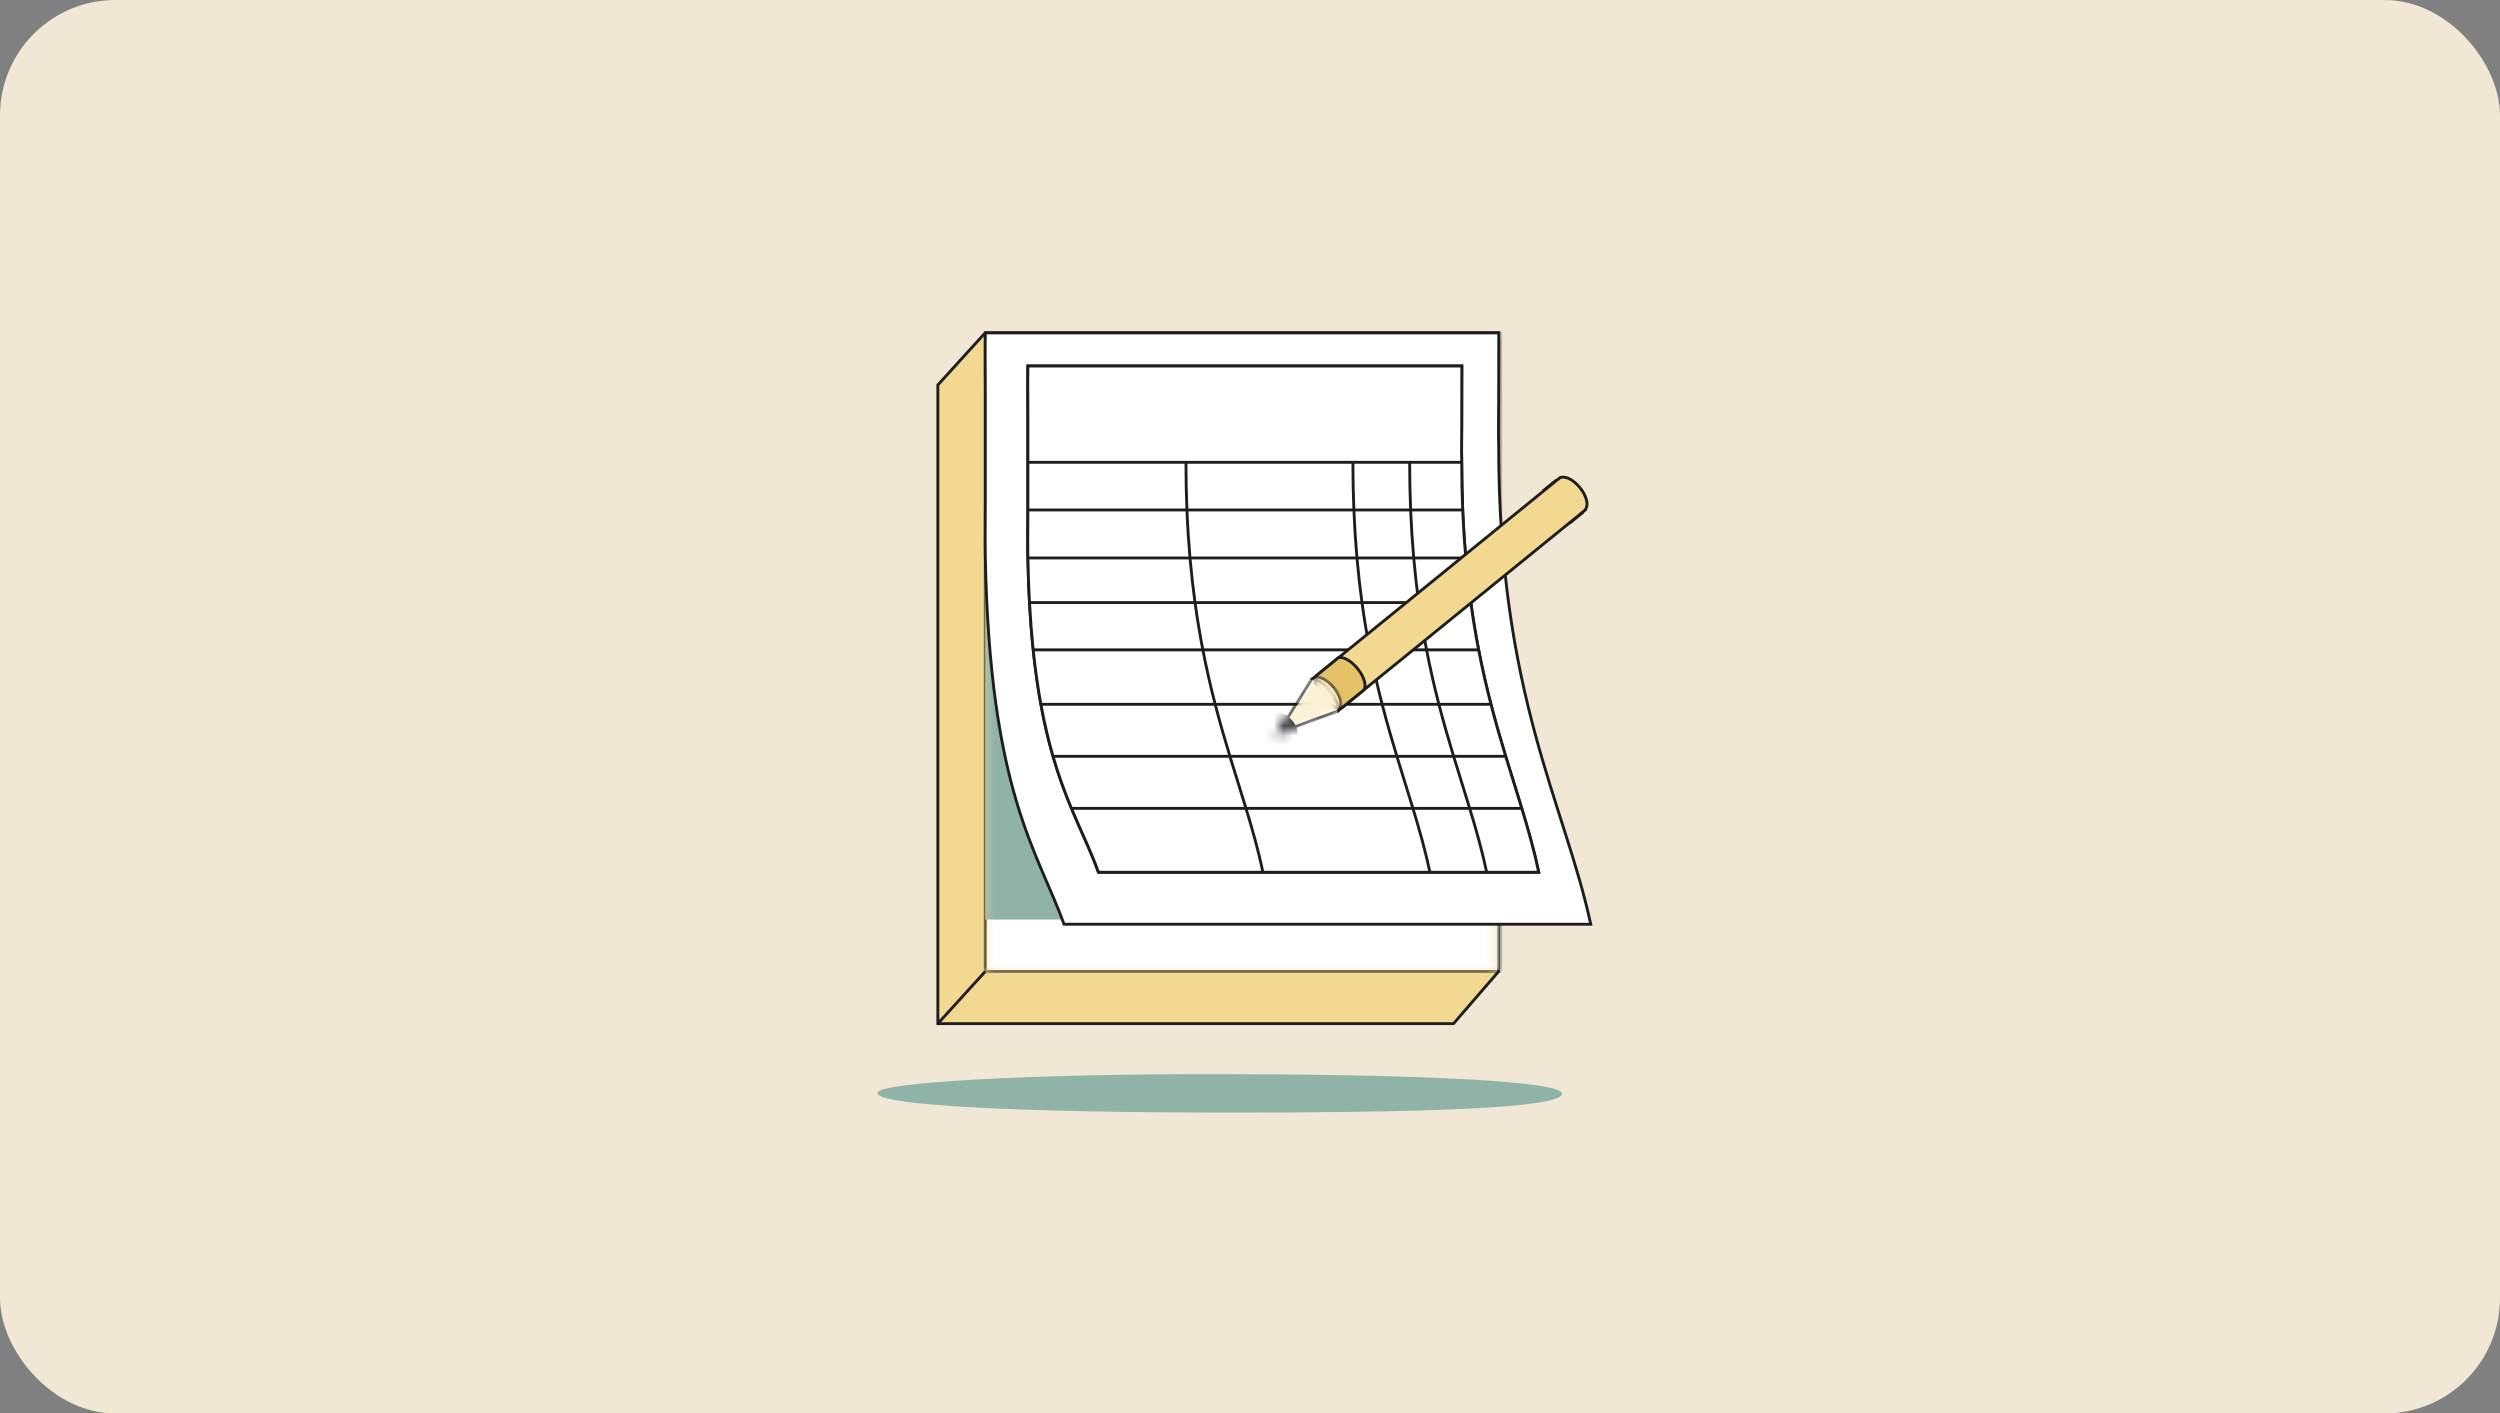 <svg width="260" height="147" viewBox="0 0 260 147" fill="none" xmlns="http://www.w3.org/2000/svg">
<rect x="0" y="0" width="260" height="147" fill="#808080" stroke="none"/>
<rect width="260" height="147" rx="12" fill="#F0E7D5"/>
<path d="M97.537 40.032L102.457 34.62H155.843V101.044L151.168 106.456H97.537V40.032Z" fill="#F2D891"/>
<path d="M97.537 106.456H151.168L155.843 101.044V34.62H102.457L97.537 40.032V106.456ZM97.537 106.456L102.457 101.044" stroke="#1D1D1D" stroke-width="0.3"/>
<mask id="mask0_378_6304" style="mask-type:alpha" maskUnits="userSpaceOnUse" x="102" y="34" width="54" height="68">
<path d="M102.461 34.62H155.6V101.044H102.461V34.62Z" fill="white" stroke="#1D1D1D" stroke-width="0.3"/>
</mask>
<g mask="url(#mask0_378_6304)">
<path d="M102.461 34.62H156.092V101.044H102.461V34.62Z" fill="white" stroke="#1D1D1D" stroke-width="0.3"/>
<g style="mix-blend-mode:multiply">
<path d="M102.461 34.62H155.6V95.631H102.461V34.62Z" fill="#90B3A8"/>
</g>
</g>
<path d="M102.473 34.62C102.438 36.59 102.473 38.656 102.473 40.846V41.121C102.473 44.596 102.473 48.342 102.473 52.111C102.473 54.024 102.436 56.01 102.473 57.94C102.941 82.326 107.886 88.491 110.665 96.123H165.437C162.739 83.584 155.859 72.276 155.859 46.318C155.818 44.808 155.859 43.269 155.859 41.712C155.859 39.173 155.879 36.833 155.872 34.62H102.473Z" fill="white" stroke="#1D1D1D" stroke-width="0.3"/>
<path d="M106.9 38.065C106.871 39.751 106.9 41.52 106.9 43.394V43.63C106.9 46.605 106.9 49.81 106.9 53.037C106.9 54.674 106.87 56.374 106.9 58.026C107.292 78.901 111.917 84.179 114.24 90.712H160.026C157.77 79.978 152.02 70.298 152.02 48.079C151.985 46.785 152.02 45.468 152.02 44.136C152.02 41.962 152.036 39.959 152.03 38.065H106.9Z" fill="#FCF1D4" stroke="#1D1D1D" stroke-width="0.3"/>
<path d="M106.9 38.065C106.871 39.751 106.9 41.52 106.9 43.394V43.63C106.9 45.067 106.9 46.558 106.9 48.079C106.9 49.706 106.9 51.369 106.9 53.037C106.9 54.674 106.87 56.374 106.9 58.026C106.931 59.667 106.988 61.21 107.068 62.666C107.165 64.431 107.295 66.066 107.454 67.586C107.672 69.677 107.943 71.551 108.253 73.245C108.627 75.288 109.056 77.07 109.516 78.657C110.122 80.748 110.78 82.502 111.432 84.069C112.462 86.548 113.476 88.562 114.24 90.712H160.026C159.56 88.493 158.944 86.319 158.261 84.069C157.732 82.329 157.162 80.543 156.59 78.657C156.072 76.949 155.552 75.159 155.058 73.245C154.601 71.475 154.166 69.6 153.776 67.586C153.475 66.034 153.2 64.398 152.962 62.666C152.759 61.193 152.583 59.65 152.44 58.026C152.3 56.442 152.191 54.782 152.119 53.037C152.054 51.456 152.02 49.805 152.02 48.079C151.985 46.785 152.02 45.468 152.02 44.136C152.02 41.962 152.036 39.959 152.03 38.065H106.9Z" fill="white"/>
<path d="M106.9 53.037C106.9 54.674 106.87 56.374 106.9 58.026M106.9 53.037H152.119M106.9 53.037C106.9 51.369 106.9 49.706 106.9 48.079M106.9 58.026H152.44M106.9 58.026C106.931 59.667 106.988 61.21 107.068 62.666M152.02 48.079C151.985 46.785 152.02 45.468 152.02 44.136C152.02 41.962 152.036 39.959 152.03 38.065H106.9C106.871 39.751 106.9 41.52 106.9 43.394V43.63C106.9 45.067 106.9 46.558 106.9 48.079M152.02 48.079C152.02 49.805 152.054 51.456 152.119 53.037M152.02 48.079H106.9M152.119 53.037C152.191 54.782 152.3 56.442 152.44 58.026M152.44 58.026C152.583 59.65 152.759 61.193 152.962 62.666M107.068 62.666H152.962M107.068 62.666C107.165 64.431 107.295 66.066 107.454 67.586M152.962 62.666C153.2 64.398 153.475 66.034 153.776 67.586M107.454 67.586H153.776M107.454 67.586C107.672 69.677 107.943 71.551 108.253 73.245M153.776 67.586C154.166 69.6 154.601 71.475 155.058 73.245M108.253 73.245H155.058M108.253 73.245C108.627 75.288 109.056 77.07 109.516 78.657M155.058 73.245C155.552 75.159 156.072 76.949 156.59 78.657M109.516 78.657H156.59M109.516 78.657C110.122 80.748 110.78 82.502 111.432 84.069M156.59 78.657C157.162 80.543 157.732 82.329 158.261 84.069M111.432 84.069C112.462 86.548 113.476 88.562 114.24 90.712H160.026C159.56 88.493 158.944 86.319 158.261 84.069M111.432 84.069H158.261" stroke="#1D1D1D" stroke-width="0.3"/>
<path d="M154.612 90.708C154.145 88.489 153.53 86.315 152.846 84.066C152.317 82.325 151.748 80.54 151.176 78.654C150.658 76.946 150.138 75.155 149.644 73.241C149.187 71.472 148.752 69.597 148.362 67.583C148.06 66.03 147.786 64.395 147.548 62.663C147.345 61.19 147.169 59.646 147.026 58.023C146.886 56.439 146.777 54.778 146.705 53.033C146.64 51.452 146.605 49.801 146.605 48.075" stroke="#1D1D1D" stroke-width="0.3"/>
<path d="M148.709 90.708C148.243 88.489 147.627 86.315 146.944 84.066C146.415 82.325 145.846 80.54 145.274 78.654C144.756 76.946 144.235 75.155 143.741 73.241C143.284 71.472 142.85 69.597 142.459 67.583C142.158 66.03 141.883 64.395 141.645 62.663C141.443 61.19 141.267 59.646 141.124 58.023C140.984 56.439 140.875 54.778 140.803 53.033C140.738 51.452 140.703 49.801 140.703 48.075" stroke="#1D1D1D" stroke-width="0.3"/>
<path d="M131.346 90.708C130.88 88.489 130.264 86.315 129.581 84.066C129.052 82.325 128.482 80.54 127.91 78.654C127.392 76.946 126.872 75.155 126.378 73.241C125.921 71.472 125.486 69.597 125.096 67.583C124.795 66.03 124.52 64.395 124.282 62.663C124.08 61.19 123.904 59.646 123.76 58.023C123.62 56.439 123.511 54.778 123.44 53.033C123.375 51.452 123.34 49.801 123.34 48.075" stroke="#1D1D1D" stroke-width="0.3"/>
<path fill-rule="evenodd" clip-rule="evenodd" d="M160.764 50.868C161.239 51.001 161.9 51.506 162.487 52.228C163.067 52.942 163.424 53.682 163.465 54.174L164.443 53.379L161.751 50.066L160.764 50.868Z" fill="#F2D891"/>
<path d="M160.764 50.868L160.713 51.049L160.364 50.951L160.645 50.723L160.764 50.868ZM163.465 54.174L163.583 54.32L163.308 54.544L163.278 54.19L163.465 54.174ZM164.443 53.379L164.589 53.261L164.707 53.406L164.562 53.524L164.443 53.379ZM161.751 50.066L161.632 49.92L161.778 49.802L161.896 49.948L161.751 50.066ZM160.814 50.688C161.085 50.763 161.391 50.939 161.699 51.18C162.009 51.422 162.331 51.739 162.632 52.11L162.341 52.347C162.056 51.995 161.753 51.699 161.468 51.475C161.18 51.25 160.918 51.106 160.713 51.049L160.814 50.688ZM162.632 52.11C163.221 52.835 163.606 53.611 163.652 54.158L163.278 54.19C163.242 53.753 162.912 53.049 162.341 52.347L162.632 52.11ZM163.347 54.029L164.325 53.233L164.562 53.524L163.583 54.32L163.347 54.029ZM164.298 53.497L161.605 50.184L161.896 49.948L164.589 53.261L164.298 53.497ZM161.869 50.212L160.882 51.014L160.645 50.723L161.632 49.92L161.869 50.212Z" fill="#1D1D1D"/>
<path d="M136.967 71.317C136.67 70.951 136.676 70.453 136.982 70.205L162.148 49.75L162.152 49.755C162.154 49.753 162.155 49.752 162.157 49.75C162.613 49.38 163.578 49.812 164.312 50.715C164.953 51.503 165.206 52.389 164.958 52.849C164.932 52.927 164.891 52.998 164.838 53.059L164.841 53.063L164.816 53.083C164.785 53.116 164.749 53.145 164.71 53.169L139.675 73.518C139.369 73.766 138.88 73.671 138.583 73.305L136.967 71.317Z" fill="#F2D891" stroke="#1D1D1D" stroke-width="0.3"/>
<path d="M136.536 70.566C137.033 70.683 137.706 71.174 138.291 71.894C138.873 72.61 139.216 73.365 139.233 73.875L141.792 71.795L141.791 71.793C142.182 71.435 141.915 70.434 141.182 69.533C140.437 68.617 139.493 68.15 139.073 68.492C139.049 68.511 139.028 68.533 139.008 68.556L136.536 70.566Z" fill="#E5C267" stroke="#1D1D1D" stroke-width="0.3"/>
<mask id="mask1_378_6304" style="mask-type:alpha" maskUnits="userSpaceOnUse" x="132" y="70" width="8" height="7">
<path d="M138.999 74.004L132.923 76.227L136.34 70.734C136.407 70.627 136.498 70.55 136.602 70.503C137.086 70.196 138.016 70.626 138.725 71.498C139.38 72.303 139.626 73.215 139.347 73.675C139.282 73.824 139.164 73.943 138.999 74.004Z" fill="#D9D9D9" stroke="black" stroke-width="0.3"/>
</mask>
<g mask="url(#mask1_378_6304)">
<path d="M138.999 74.004L132.923 76.227L136.34 70.734C136.407 70.627 136.498 70.55 136.602 70.503C137.086 70.196 138.016 70.626 138.725 71.498C139.38 72.303 139.626 73.215 139.347 73.675C139.282 73.824 139.164 73.943 138.999 74.004Z" fill="#FCF1D4" stroke="#1D1D1D" stroke-width="0.3"/>
<path d="M134.455 77.116L128.615 79.689L132.327 74.498C132.436 74.346 132.596 74.263 132.772 74.247C133.168 74.002 133.888 74.311 134.422 74.968C134.955 75.623 135.11 76.389 134.793 76.728C134.741 76.898 134.627 77.04 134.455 77.116Z" fill="#1D1D1D"/>
</g>
<path d="M91.252 113.664C91.251 115.044 107.187 115.683 126.847 115.707C146.507 115.731 162.451 115.338 162.447 113.75C162.447 112.37 146.512 111.731 126.852 111.707C107.192 111.683 91.254 112.559 91.252 113.664Z" fill="#90B3A8"/>
</svg>
